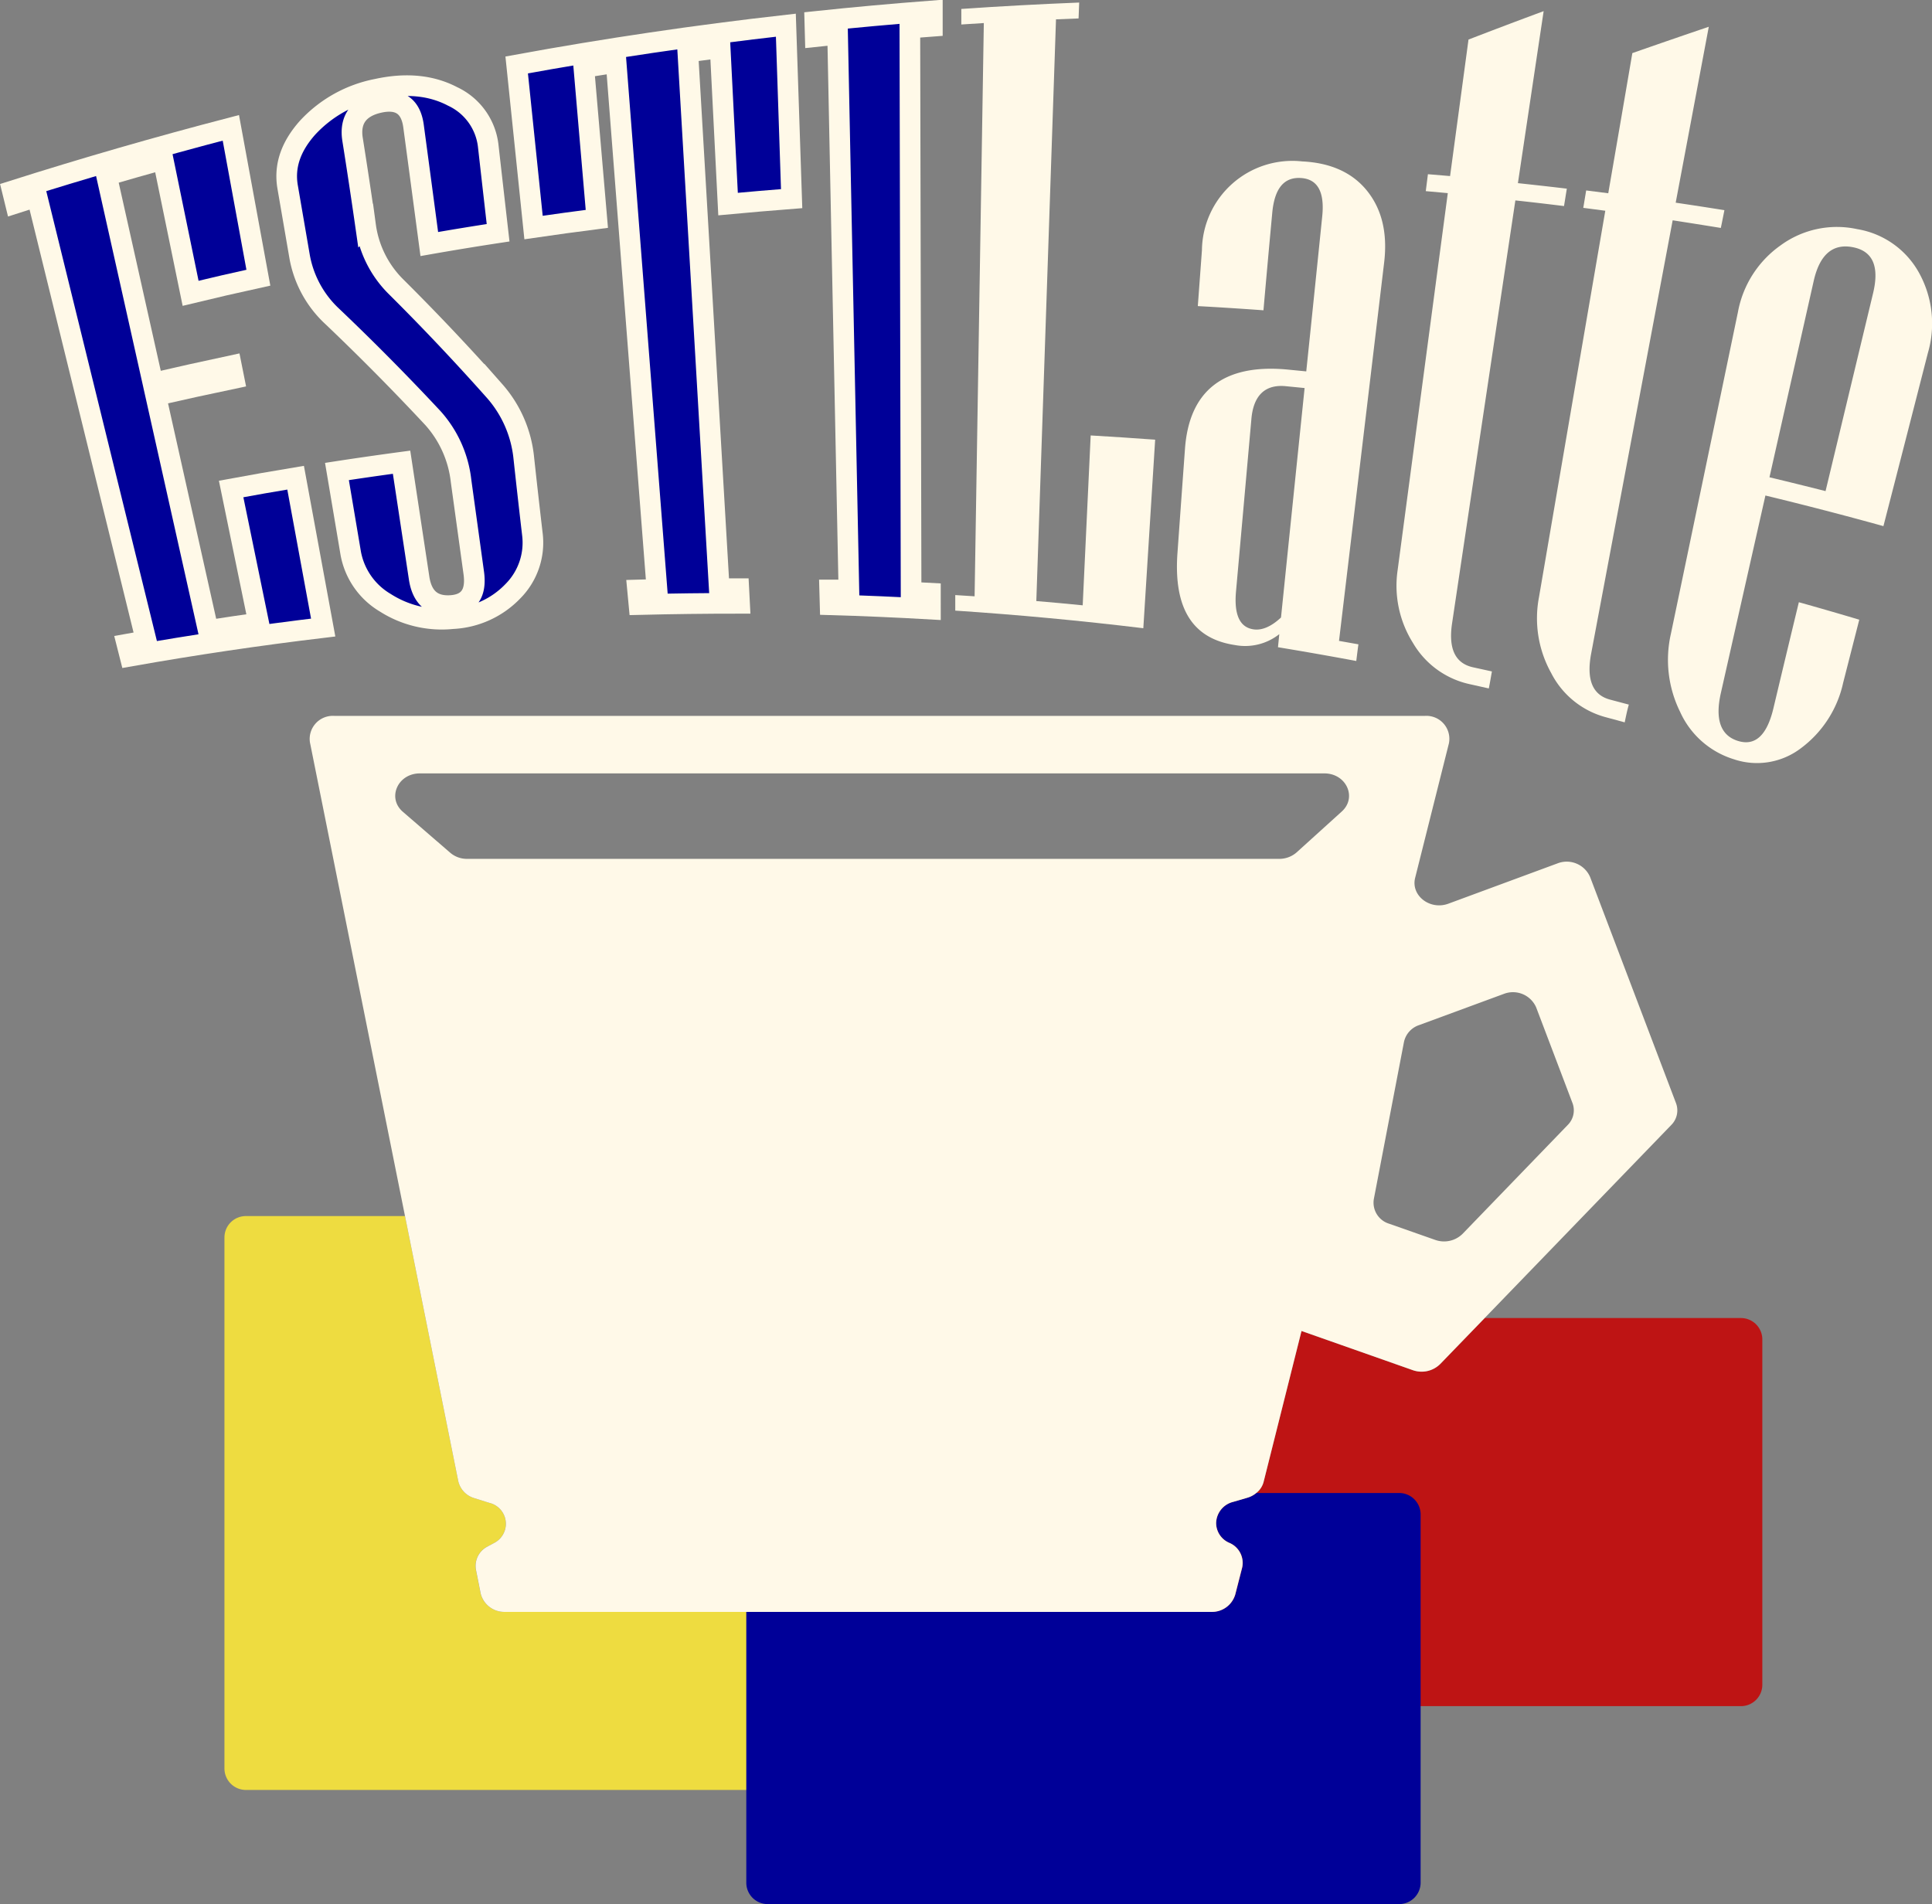 <?xml version="1.0" encoding="utf-8"?>
<svg
  id="Capa_1" data-name="Capa 1" xmlns="http://www.w3.org/2000/svg" viewBox="0 0 280.78 276.75"
>
  <rect x="0" y="0" width="280.78" height="276.75" fill="#808080" stroke="none"/>
  <defs>
    <style>
      .cls-1 {
        fill: #eedc40;
        animation: anima1  2.3s ease-in-out infinite;

      }
      .cls-2 {
        fill: #be1414;
        animation: anima2  2.3s ease-in-out infinite;

      }
       .cls-3{
        fill: #000098;
        animation: anima3  2.3s ease-in-out infinite;
      }


      .cls-5 {
        fill: #000098;
      }
      .cls-4 {
        fill: #fff9e8;
        animation: Taza  2.3s ease-in-out infinite;
      }
      .cls-5 { 
        stroke: #fff9e8;
        stroke-miterlimit: 10;
        stroke-width: 3px;
      }

      @keyframes anima1{
        0%, 100%{
            fill: #eedc40;
        }
        33%{
            fill: #be1414;
    
        }
        66%{
            fill: #000098;
        }
      }
    @keyframes anima2{
        0%, 100%{
            fill: #000098;
        }
        33%{
            fill: #eedc40;
    
        }
        66%{
            fill: #be1414;
        }
    }
    @keyframes anima3{
        0%, 100%{
            fill: #be1414;
        }
        33%{
            fill: #000098;
    
        }
        66%{
            fill: #eedc40;
        }
    }

    


    </style>
  </defs>
  <path
    class="cls-1"
    d="M150.66,244.53V267.3a3.12,3.12,0,0,1-3.11,3.11H41.36a3.12,3.12,0,0,1-3.11-3.11V190.13A3.11,3.11,0,0,1,41.36,187H64.49l7.73,38.48A3.35,3.35,0,0,0,74.57,228l2.17.68a3.13,3.13,0,0,1,.7,5.83l-1,.54a3.15,3.15,0,0,0-1.65,3.34l.69,3.48A3.53,3.53,0,0,0,79,244.53Z"
    transform="translate(-5.63 -10.25)"
  />
  <path
    class="cls-2"
    d="M261.75,204.93v50.19a3.11,3.11,0,0,1-3.11,3.11H135.46a3.11,3.11,0,0,1-3.11-3.11V244.53h49.31a3.53,3.53,0,0,0,3.49-2.54l1-3.9a3.16,3.16,0,0,0-1.85-3.59,3.15,3.15,0,0,1-1.94-2.87,3.25,3.25,0,0,1,2.49-3.09l2.06-.6a3.56,3.56,0,0,0,1.29-.69,3,3,0,0,0,1.09-1.69l5.49-21.86h0l16.16,5.69a3.81,3.81,0,0,0,4-.89l6.47-6.68h37.25A3.11,3.11,0,0,1,261.75,204.93Z"
    transform="translate(-5.63 -10.25)"
  />
  <path
    class="cls-3"
    d="M212.09,230.37v53.52A3.12,3.12,0,0,1,209,287h-91.8a3.11,3.11,0,0,1-3.11-3.11V244.53h67.6a3.53,3.53,0,0,0,3.49-2.54l1-3.9a3.16,3.16,0,0,0-1.85-3.59,3.15,3.15,0,0,1-1.94-2.87,3.25,3.25,0,0,1,2.49-3.09l2.06-.6a3.56,3.56,0,0,0,1.29-.69H209A3.12,3.12,0,0,1,212.09,230.37Z"
    transform="translate(-5.63 -10.25)"
  />
  <path
    class="cls-4"
    d="M249.2,170.57l-12.47-32.83a3.7,3.7,0,0,0-4.75-2l-15.84,5.85c-2.68,1-5.48-1.17-4.85-3.73l4.91-19.56a3.34,3.34,0,0,0-3.49-4H54.2a3.36,3.36,0,0,0-3.53,3.83L64.49,187l7.73,38.48A3.36,3.36,0,0,0,74.57,228l2.17.68a3.13,3.13,0,0,1,.71,5.83l-1,.54a3.15,3.15,0,0,0-1.65,3.34l.69,3.48A3.53,3.53,0,0,0,79,244.53H181.66a3.52,3.52,0,0,0,3.49-2.54l1-3.9a3.16,3.16,0,0,0-1.85-3.59,3.14,3.14,0,0,1-1.93-2.87,3.24,3.24,0,0,1,2.48-3.09l2.06-.6a3.56,3.56,0,0,0,1.29-.69,3,3,0,0,0,1.09-1.69l5.49-21.86h0l16.16,5.69a3.84,3.84,0,0,0,4-.89l6.46-6.68,27.12-28.06A3,3,0,0,0,249.2,170.57ZM200.63,128.2l-6.56,5.94a3.81,3.81,0,0,1-2.54.94h-118a3.72,3.72,0,0,1-2.47-.89l-6.87-5.94c-2.34-2-.77-5.59,2.46-5.59H198.1C201.29,122.66,202.89,126.16,200.63,128.2Zm32.84,45.56L218.2,189.57a3.83,3.83,0,0,1-4,.89l-6.69-2.35a3.2,3.2,0,0,1-2.22-3.58l4.38-22.83a3.32,3.32,0,0,1,2.18-2.45l12.3-4.53a3.68,3.68,0,0,1,4.73,1.94l5.28,13.91A3,3,0,0,1,233.47,173.76Z"
    transform="translate(-5.63 -10.25)"
  />
  <path
    class="cls-5"
    d="M52.6,101.46q-14.07,1.68-28.08,4.16l-.44-1.74,2.8-.5Q18.95,71.08,11,38.8l-3.13,1L7.43,38Q23.18,33,39.18,28.83l4,21.78q-4.94,1.08-9.85,2.27l-4-19.47c-2.74.76-5.49,1.54-8.22,2.34l6.75,30.19c3.79-.88,7.6-1.73,11.4-2.54l.37,1.85q-5.7,1.19-11.37,2.49,3.82,17.07,7.63,34.14c2.44-.38,4.88-.75,7.33-1.09l-4-19.47c3.12-.58,6.25-1.12,9.37-1.64Q50.6,90.57,52.6,101.46Z"
    transform="translate(-5.63 -10.25)"
  />
  <path
    class="cls-5"
    d="M83,87.87a10,10,0,0,1-2.82,8.3,13,13,0,0,1-8.8,4,15.25,15.25,0,0,1-9.78-2.33,10.56,10.56,0,0,1-5-7.19q-1-5.94-2-11.87,4.69-.72,9.39-1.35l2.55,16.83c.43,2.87,2,4.17,4.62,4s3.72-1.77,3.33-4.69L72.64,80.18A16.38,16.38,0,0,0,68.53,71q-7.14-7.65-14.6-14.75a15.6,15.6,0,0,1-4.78-8.84l-1.72-10c-.51-3,.44-5.84,2.91-8.61a18.51,18.51,0,0,1,10.08-5.6c4.21-.92,7.88-.57,11,1.07a9.05,9.05,0,0,1,5.17,7.24q.71,6.28,1.43,12.57-5,.76-10,1.64-1.14-8.58-2.29-17.14c-.39-2.91-2.07-4.07-5-3.42s-4.3,2.44-3.87,5.3q1,6.29,1.9,12.58a15.4,15.4,0,0,0,4.35,8.81q7.38,7.33,14.4,15.23a17.29,17.29,0,0,1,4.24,9.7Q82.35,82.32,83,87.87Z"
    transform="translate(-5.63 -10.25)"
  />
  <path
    class="cls-5"
    d="M120.68,39.12q-4.62.36-9.24.79-.57-11.35-1.15-22.72l-4.7.62q2.28,39,4.57,78H113l.11,2.13q-7.31,0-14.62.18L98.29,96l2.82-.08L95.17,19.32l-4.69.74,1.89,22q-4.61.59-9.2,1.26-1.23-11.82-2.45-23.63,19.45-3.56,39.12-5.78Z"
    transform="translate(-5.63 -10.25)"
  />
  <path
    class="cls-5"
    d="M140.85,98.78q-7.29-.42-14.58-.63L126.21,96,129,96q-.81-40.38-1.64-80.76c-1.08.11-2.17.21-3.25.33l-.06-2.19q8.52-.9,17.08-1.55c0,.74,0,1.49,0,2.24l-3.27.25.18,82,2.81.15C140.85,97.29,140.85,98,140.85,98.78Z"
    transform="translate(-5.63 -10.25)"
  />
  <path
    class="cls-4"
    d="M171.79,101.56Q158.17,99.91,144.46,99l0-2.26,2.81.18q.68-41.66,1.34-83.32c-1.09.07-2.18.13-3.27.21l0-2.26q8.55-.59,17.13-.93l-.09,2.31-3.28.13q-1.43,42.27-2.86,84.55,3.36.28,6.74.62.57-12.34,1.16-24.69c3.12.18,6.25.39,9.37.62Z"
    transform="translate(-5.63 -10.25)"
  />
  <path
    class="cls-4"
    d="M202.74,106.32q-5.69-1.06-11.38-2l.19-1.9a8,8,0,0,1-6.47,1.58c-6.12-.92-8.9-5.31-8.33-13.34q.54-7.56,1.09-15.12c.59-8.43,5.52-12.41,14.76-11.59l2.87.28Q196.64,53,197.79,41.7c.37-3.58-.68-5.45-3.15-5.58s-3.81,1.6-4.12,5.15q-.65,7-1.27,14.08-4.77-.35-9.54-.61l.6-8.14a13.14,13.14,0,0,1,14.56-12.89c4.18.2,7.36,1.65,9.49,4.34s2.93,6.15,2.43,10.35l-6.56,55,2.82.5C202.94,104.68,202.84,105.5,202.74,106.32ZM191.8,100q1.71-16.68,3.43-33.35l-2.74-.27c-3-.29-4.72,1.34-5,4.84q-1.11,12.49-2.23,25-.45,5.06,2.53,5.5C189,101.91,190.37,101.34,191.8,100Z"
    transform="translate(-5.63 -10.25)"
  />
  <path
    class="cls-4"
    d="M222,110.31l-2.73-.61a12.67,12.67,0,0,1-8.29-6,15.63,15.63,0,0,1-2.23-10.59l7.29-54.79-3.2-.29c.1-.82.21-1.64.31-2.46l3.22.27L219.05,16q5.41-2.09,10.92-4.13-1.87,12.48-3.74,25,3.56.38,7.11.8c-.14.85-.27,1.69-.41,2.53-2.36-.29-4.71-.57-7.07-.82q-4.61,30.74-9.2,61.48c-.55,3.7.47,5.81,3.05,6.38l2.74.6C222.31,108.63,222.17,109.47,222,110.31Z"
    transform="translate(-5.63 -10.25)"
  />
  <path
    class="cls-4"
    d="M241.75,115.24l-2.69-.73a12.54,12.54,0,0,1-8-6.45,16.35,16.35,0,0,1-1.77-11q4.81-28.09,9.64-56.18l-3.2-.42.42-2.53,3.21.41q1.76-10.18,3.5-20.37,5.51-1.93,11.11-3.83-2.4,12.78-4.81,25.57,3.54.52,7.08,1.09c-.17.86-.34,1.72-.52,2.58q-3.51-.57-7-1.11l-11.85,63c-.71,3.79.22,6,2.77,6.67l2.71.72C242.1,113.52,241.93,114.38,241.75,115.24Z"
    transform="translate(-5.63 -10.25)"
  />
  <path
    class="cls-4"
    d="M273.5,109.48a16.15,16.15,0,0,1-6.18,9.55,10.52,10.52,0,0,1-9.72,1.57,12.63,12.63,0,0,1-7.79-6.87,17.07,17.07,0,0,1-1.34-11.39q4.88-23.37,9.74-46.75a15.22,15.22,0,0,1,6.2-9.68,13.85,13.85,0,0,1,11.11-2.36A12.61,12.61,0,0,1,284.58,50a15.23,15.23,0,0,1,1.23,11.56q-3.22,12.59-6.46,25.16-8.55-2.37-17.15-4.45L255.72,111c-.87,3.86,0,6.17,2.49,6.94s4.2-.79,5.14-4.69q1.84-7.74,3.71-15.47,4.4,1.23,8.78,2.54Zm-2.56-27.85,6.9-28.73c.94-3.89,0-6.15-2.93-6.72s-4.84,1.08-5.7,4.94l-6.42,28.5Q266.87,80.6,270.94,81.63Z"
    transform="translate(-5.63 -10.25)"
  />
</svg>